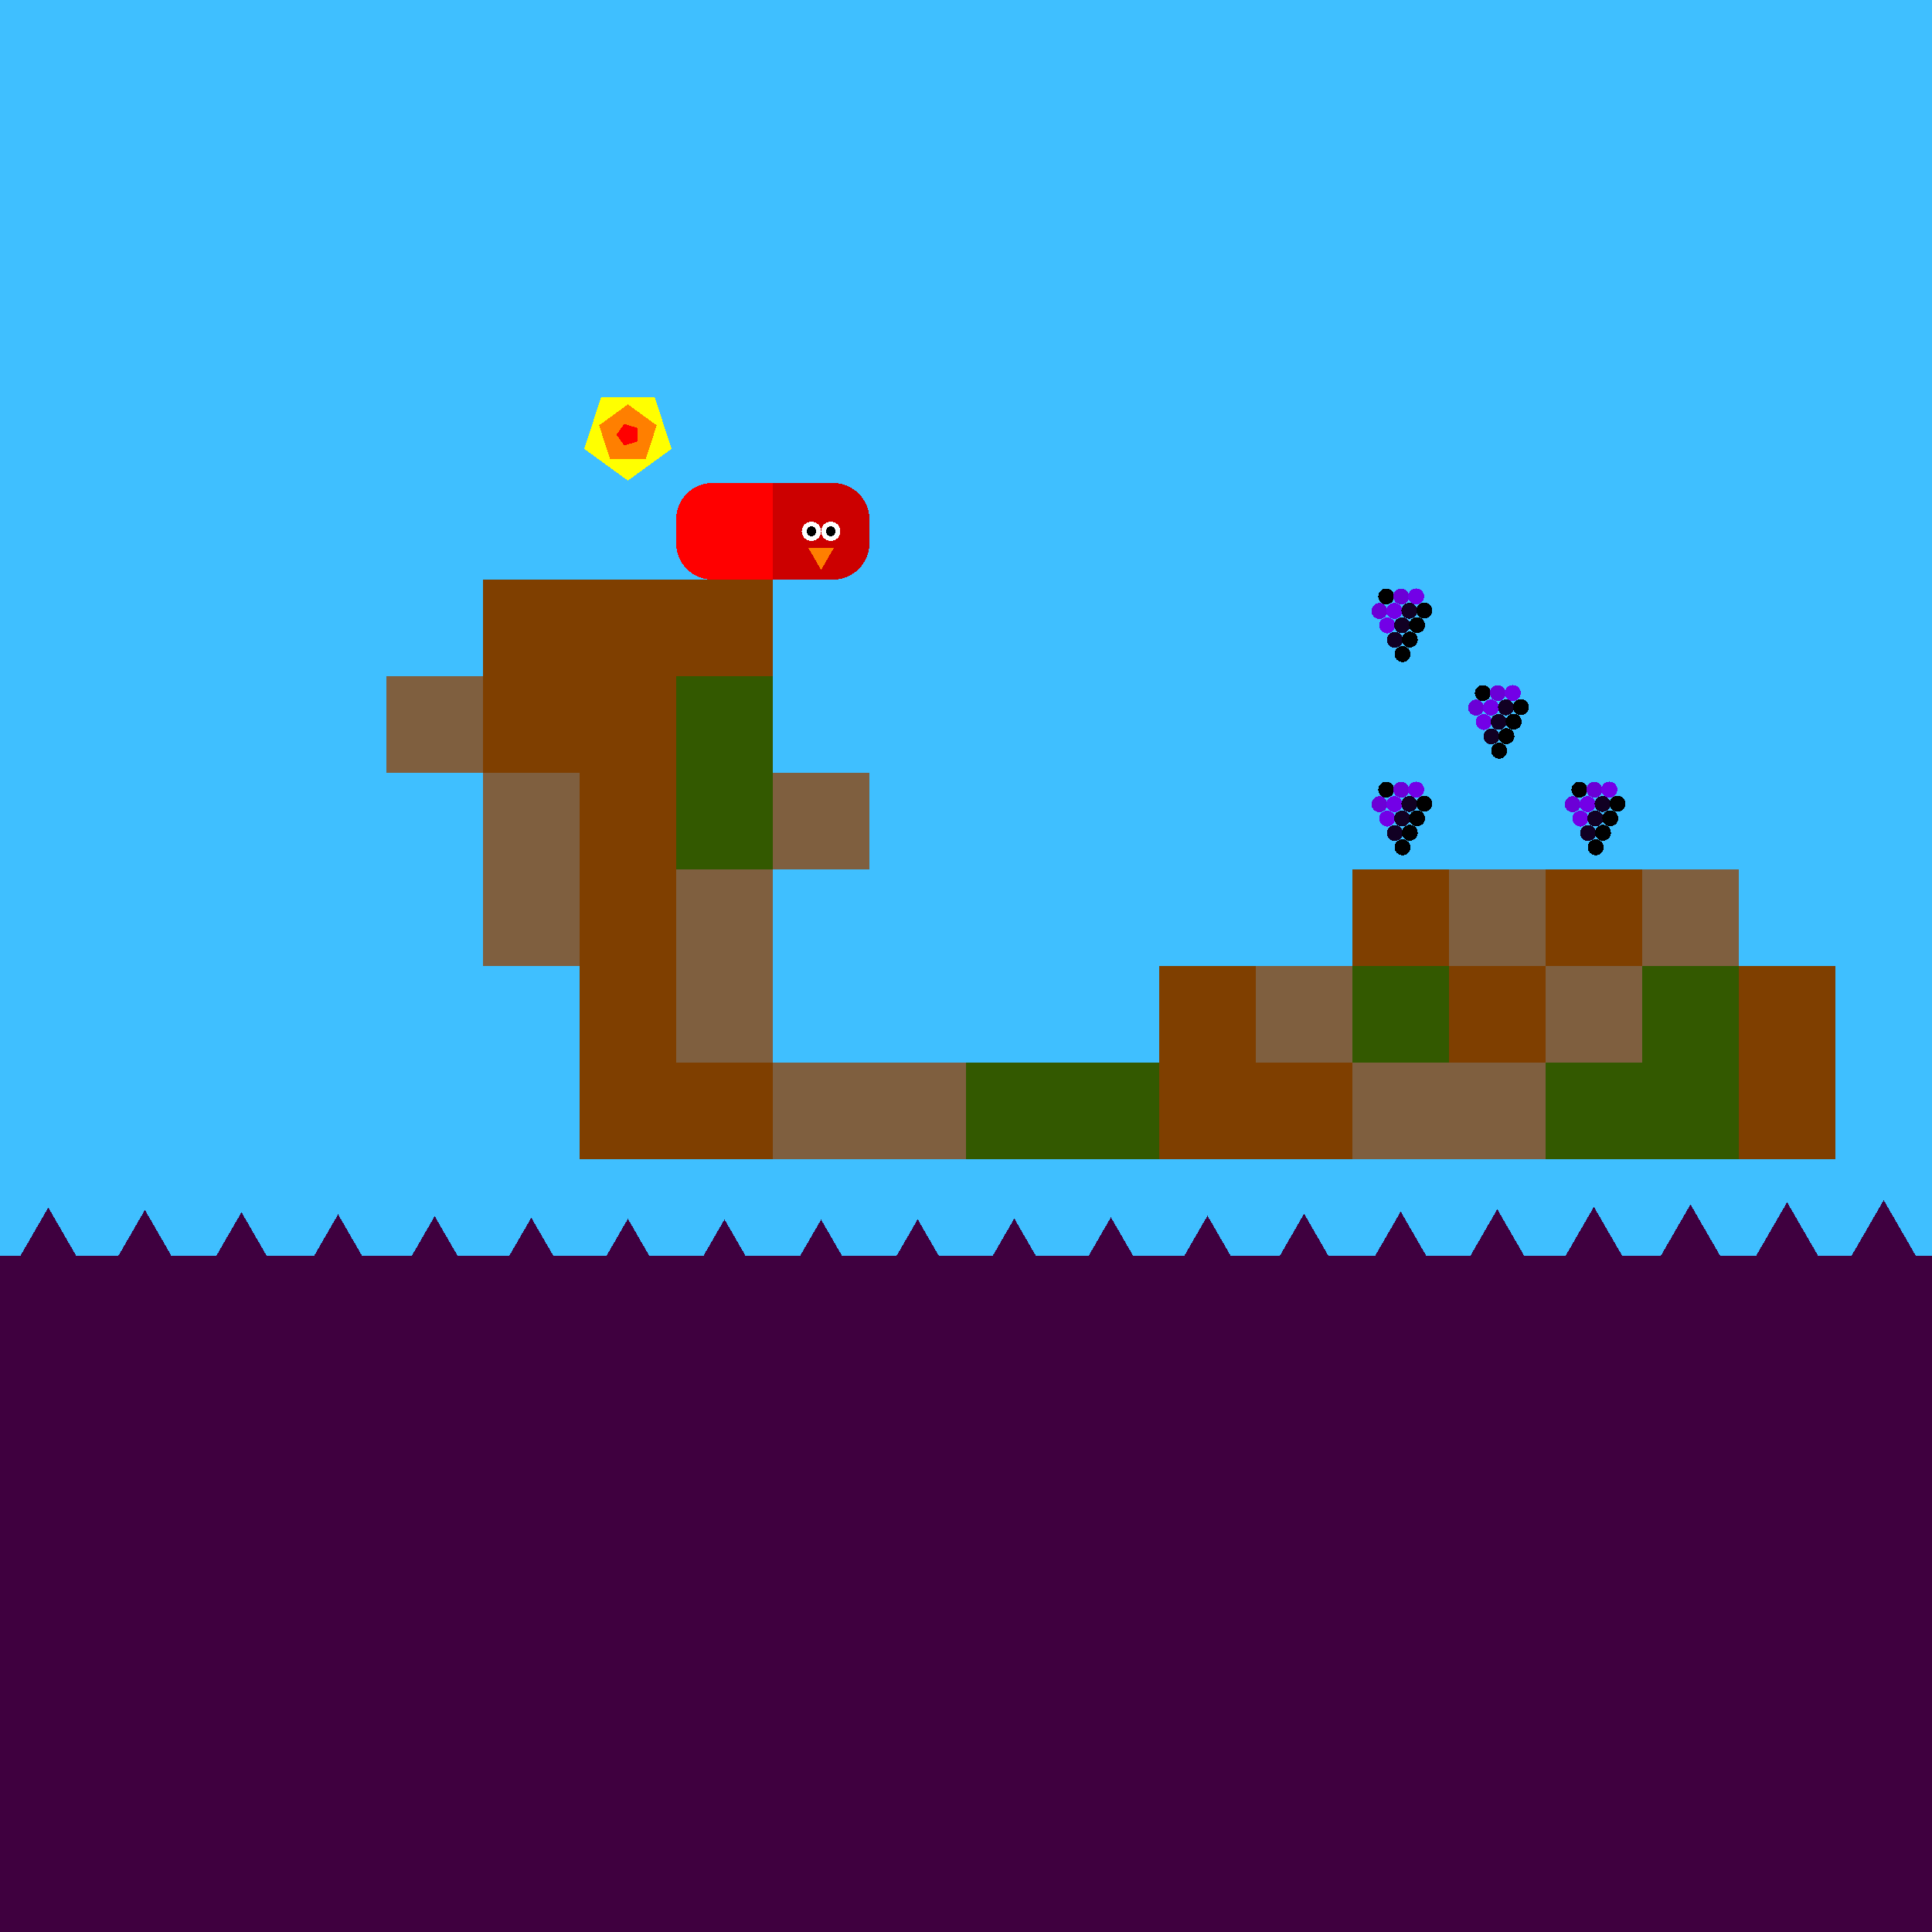 <svg xmlns="http://www.w3.org/2000/svg" version="1.1" width = "400" height = "400" viewBox = "0 0 400 400"  shape-rendering="crispEdges">
<rect x="-20" y="-20" width="440" height="440" style="fill:rgb(63,191,255);" /><rect x="-20" y="260" width="440" height="160" style="fill:rgb(63,0,63);" /><rect x="80" y="140" width="20" height="20" style="fill:rgb(127,95,63);" /><g style="fill:rgb(127,63,0);">
 <rect x="100" y="120" width="20" height="20"/>
 <rect x="100" y="140" width="20" height="20"/>
</g><g style="fill:rgb(127,95,63);">
 <rect x="100" y="160" width="20" height="20"/>
 <rect x="100" y="180" width="20" height="20"/>
</g><g style="fill:rgb(127,63,0);">
 <rect x="120" y="120" width="20" height="20"/>
 <rect x="120" y="140" width="20" height="20"/>
 <rect x="120" y="160" width="20" height="20"/>
 <rect x="120" y="180" width="20" height="20"/>
 <rect x="120" y="200" width="20" height="20"/>
 <rect x="120" y="220" width="20" height="20"/>
 <rect x="140" y="120" width="20" height="20"/>
</g><g style="fill:rgb(51,89,0);">
 <rect x="140" y="140" width="20" height="20"/>
 <rect x="140" y="160" width="20" height="20"/>
</g><g style="fill:rgb(127,95,63);">
 <rect x="140" y="180" width="20" height="20"/>
 <rect x="140" y="200" width="20" height="20"/>
</g><rect x="140" y="220" width="20" height="20" style="fill:rgb(127,63,0);" /><g style="fill:rgb(127,95,63);">
 <rect x="160" y="160" width="20" height="20"/>
 <rect x="160" y="220" width="20" height="20"/>
 <rect x="180" y="220" width="20" height="20"/>
</g><g style="fill:rgb(51,89,0);">
 <rect x="200" y="220" width="20" height="20"/>
 <rect x="220" y="220" width="20" height="20"/>
</g><g style="fill:rgb(127,63,0);">
 <rect x="240" y="200" width="20" height="20"/>
 <rect x="240" y="220" width="20" height="20"/>
</g><rect x="260" y="200" width="20" height="20" style="fill:rgb(127,95,63);" /><g style="fill:rgb(127,63,0);">
 <rect x="260" y="220" width="20" height="20"/>
 <rect x="280" y="180" width="20" height="20"/>
</g><rect x="280" y="200" width="20" height="20" style="fill:rgb(51,89,0);" /><g style="fill:rgb(127,95,63);">
 <rect x="280" y="220" width="20" height="20"/>
 <rect x="300" y="180" width="20" height="20"/>
</g><rect x="300" y="200" width="20" height="20" style="fill:rgb(127,63,0);" /><rect x="300" y="220" width="20" height="20" style="fill:rgb(127,95,63);" /><rect x="320" y="180" width="20" height="20" style="fill:rgb(127,63,0);" /><rect x="320" y="200" width="20" height="20" style="fill:rgb(127,95,63);" /><rect x="320" y="220" width="20" height="20" style="fill:rgb(51,89,0);" /><rect x="340" y="180" width="20" height="20" style="fill:rgb(127,95,63);" /><g style="fill:rgb(51,89,0);">
 <rect x="340" y="200" width="20" height="20"/>
 <rect x="340" y="220" width="20" height="20"/>
</g><g style="fill:rgb(127,63,0);">
 <rect x="360" y="200" width="20" height="20"/>
 <rect x="360" y="220" width="20" height="20"/>
</g><polygon points="-30,249.026 -38.66,264.026 -21.34,264.026 -30,249.026 " style="fill:rgb(63,0,63)" /><polygon points="-10,249.503 -18.66,264.503 -1.34,264.503 -10,249.503 " style="fill:rgb(63,0,63)" /><polygon points="10,250 1.34,265 18.66,265 10,250 " style="fill:rgb(63,0,63)" /><polygon points="30,250.497 21.34,265.497 38.66,265.497 30,250.497 " style="fill:rgb(63,0,63)" /><polygon points="50,250.974 41.34,265.974 58.66,265.974 50,250.974 " style="fill:rgb(63,0,63)" /><polygon points="70,251.412 61.34,266.412 78.66,266.412 70,251.412 " style="fill:rgb(63,0,63)" /><polygon points="90,251.793 81.34,266.793 98.66,266.793 90,251.793 " style="fill:rgb(63,0,63)" /><polygon points="110,252.104 101.34,267.104 118.66,267.104 110,252.104 " style="fill:rgb(63,0,63)" /><polygon points="130,252.33 121.34,267.33 138.66,267.33 130,252.33 " style="fill:rgb(63,0,63)" /><polygon points="150,252.464 141.34,267.464 158.66,267.464 150,252.464 " style="fill:rgb(63,0,63)" /><polygon points="170,252.499 161.34,267.499 178.66,267.499 170,252.499 " style="fill:rgb(63,0,63)" /><polygon points="190,252.435 181.34,267.435 198.66,267.435 190,252.435 " style="fill:rgb(63,0,63)" /><polygon points="210,252.273 201.34,267.273 218.66,267.273 210,252.273 " style="fill:rgb(63,0,63)" /><polygon points="230,252.021 221.34,267.021 238.66,267.021 230,252.021 " style="fill:rgb(63,0,63)" /><polygon points="250,251.689 241.34,266.689 258.66,266.689 250,251.689 " style="fill:rgb(63,0,63)" /><polygon points="270,251.289 261.34,266.289 278.66,266.289 270,251.289 " style="fill:rgb(63,0,63)" /><polygon points="290,250.837 281.34,265.837 298.66,265.837 290,250.837 " style="fill:rgb(63,0,63)" /><polygon points="310,250.353 301.34,265.353 318.66,265.353 310,250.353 " style="fill:rgb(63,0,63)" /><polygon points="330,249.854 321.34,264.854 338.66,264.854 330,249.854 " style="fill:rgb(63,0,63)" /><polygon points="350,249.361 341.34,264.361 358.66,264.361 350,249.361 " style="fill:rgb(63,0,63)" /><polygon points="370,248.894 361.34,263.894 378.66,263.894 370,248.894 " style="fill:rgb(63,0,63)" /><polygon points="390,248.47 381.34,263.47 398.66,263.47 390,248.47 " style="fill:rgb(63,0,63)" /><polygon points="410,248.108 401.34,263.108 418.66,263.108 410,248.108 " style="fill:rgb(63,0,63)" /><polygon points="430,247.821 421.34,262.821 438.66,262.821 430,247.821 " style="fill:rgb(63,0,63)" /><g style="fill:rgb(255,0,0);">
 <rect x="140" y="107.5" width="20" height="5"/>
 <rect x="147.5" y="100" width="5" height="20"/>
</g><circle cx="147.5" cy="107.5" r="7.5" style="fill:rgb(255,0,0);stroke-width:1" /><circle cx="147.5" cy="112.5" r="7.5" style="fill:rgb(255,0,0);stroke-width:1" /><g style="fill:rgb(255,0,0);">
 <rect x="150" y="100" width="10" height="10"/>
 <rect x="150" y="110" width="10" height="10"/>
</g><g style="fill:rgb(204,0,0);">
 <rect x="160" y="107.5" width="20" height="5"/>
 <rect x="167.5" y="100" width="5" height="20"/>
 <rect x="160" y="100" width="10" height="10"/>
 <rect x="160" y="110" width="10" height="10"/>
</g><circle cx="172.5" cy="107.5" r="7.5" style="fill:rgb(204,0,0);stroke-width:1" /><circle cx="172.5" cy="112.5" r="7.5" style="fill:rgb(204,0,0);stroke-width:1" /><circle cx="172" cy="110" r="2" style="fill:rgb(255,255,255);stroke-width:1" /><circle cx="168" cy="110" r="2" style="fill:rgb(255,255,255);stroke-width:1" /><circle cx="172" cy="110" r="1" style="fill:rgb(0,0,0);stroke-width:1" /><circle cx="168" cy="110" r="1" style="fill:rgb(0,0,0);stroke-width:1" /><polygon points="167.402,113.5 170,118 172.598,113.5 167.402,113.5 " style="fill:rgb(255,127,0)" /><circle cx="287" cy="123.5" r="1.65" style="fill:rgb(0,0,0);stroke-width:1" /><circle cx="290.1" cy="123.495" r="1.65" style="fill:rgb(107,0,214);stroke-width:1" /><circle cx="293.199" cy="123.48" r="1.65" style="fill:rgb(115,0,231);stroke-width:1" /><circle cx="285.6" cy="126.495" r="1.65" style="fill:rgb(107,0,214);stroke-width:1" /><circle cx="288.699" cy="126.48" r="1.65" style="fill:rgb(115,0,231);stroke-width:1" /><circle cx="291.796" cy="126.455" r="1.65" style="fill:rgb(17,0,35);stroke-width:1" /><circle cx="294.889" cy="126.421" r="1.65" style="fill:rgb(-96,0,-192);stroke-width:1" /><circle cx="287.199" cy="129.48" r="1.65" style="fill:rgb(115,0,231);stroke-width:1" /><circle cx="290.296" cy="129.455" r="1.65" style="fill:rgb(17,0,35);stroke-width:1" /><circle cx="293.389" cy="129.421" r="1.65" style="fill:rgb(-96,0,-192);stroke-width:1" /><circle cx="288.796" cy="132.455" r="1.65" style="fill:rgb(17,0,35);stroke-width:1" /><circle cx="291.889" cy="132.421" r="1.65" style="fill:rgb(-96,0,-192);stroke-width:1" /><circle cx="290.389" cy="135.421" r="1.65" style="fill:rgb(-96,0,-192);stroke-width:1" /><circle cx="307" cy="143.5" r="1.65" style="fill:rgb(0,0,0);stroke-width:1" /><circle cx="310.1" cy="143.495" r="1.65" style="fill:rgb(107,0,214);stroke-width:1" /><circle cx="313.199" cy="143.48" r="1.65" style="fill:rgb(115,0,231);stroke-width:1" /><circle cx="305.6" cy="146.495" r="1.65" style="fill:rgb(107,0,214);stroke-width:1" /><circle cx="308.699" cy="146.48" r="1.65" style="fill:rgb(115,0,231);stroke-width:1" /><circle cx="311.796" cy="146.455" r="1.65" style="fill:rgb(17,0,35);stroke-width:1" /><circle cx="314.889" cy="146.421" r="1.65" style="fill:rgb(-96,0,-192);stroke-width:1" /><circle cx="307.199" cy="149.48" r="1.65" style="fill:rgb(115,0,231);stroke-width:1" /><circle cx="310.296" cy="149.455" r="1.65" style="fill:rgb(17,0,35);stroke-width:1" /><circle cx="313.389" cy="149.421" r="1.65" style="fill:rgb(-96,0,-192);stroke-width:1" /><circle cx="308.796" cy="152.455" r="1.65" style="fill:rgb(17,0,35);stroke-width:1" /><circle cx="311.889" cy="152.421" r="1.65" style="fill:rgb(-96,0,-192);stroke-width:1" /><circle cx="310.389" cy="155.421" r="1.65" style="fill:rgb(-96,0,-192);stroke-width:1" /><circle cx="287" cy="163.5" r="1.65" style="fill:rgb(0,0,0);stroke-width:1" /><circle cx="290.1" cy="163.495" r="1.65" style="fill:rgb(107,0,214);stroke-width:1" /><circle cx="293.199" cy="163.48" r="1.65" style="fill:rgb(115,0,231);stroke-width:1" /><circle cx="285.6" cy="166.495" r="1.65" style="fill:rgb(107,0,214);stroke-width:1" /><circle cx="288.699" cy="166.48" r="1.65" style="fill:rgb(115,0,231);stroke-width:1" /><circle cx="291.796" cy="166.455" r="1.65" style="fill:rgb(17,0,35);stroke-width:1" /><circle cx="294.889" cy="166.421" r="1.65" style="fill:rgb(-96,0,-192);stroke-width:1" /><circle cx="287.199" cy="169.48" r="1.65" style="fill:rgb(115,0,231);stroke-width:1" /><circle cx="290.296" cy="169.455" r="1.65" style="fill:rgb(17,0,35);stroke-width:1" /><circle cx="293.389" cy="169.421" r="1.65" style="fill:rgb(-96,0,-192);stroke-width:1" /><circle cx="288.796" cy="172.455" r="1.65" style="fill:rgb(17,0,35);stroke-width:1" /><circle cx="291.889" cy="172.421" r="1.65" style="fill:rgb(-96,0,-192);stroke-width:1" /><circle cx="290.389" cy="175.421" r="1.65" style="fill:rgb(-96,0,-192);stroke-width:1" /><circle cx="327" cy="163.5" r="1.65" style="fill:rgb(0,0,0);stroke-width:1" /><circle cx="330.1" cy="163.495" r="1.65" style="fill:rgb(107,0,214);stroke-width:1" /><circle cx="333.199" cy="163.48" r="1.65" style="fill:rgb(115,0,231);stroke-width:1" /><circle cx="325.6" cy="166.495" r="1.65" style="fill:rgb(107,0,214);stroke-width:1" /><circle cx="328.699" cy="166.48" r="1.65" style="fill:rgb(115,0,231);stroke-width:1" /><circle cx="331.796" cy="166.455" r="1.65" style="fill:rgb(17,0,35);stroke-width:1" /><circle cx="334.889" cy="166.421" r="1.65" style="fill:rgb(-96,0,-192);stroke-width:1" /><circle cx="327.199" cy="169.48" r="1.65" style="fill:rgb(115,0,231);stroke-width:1" /><circle cx="330.296" cy="169.455" r="1.65" style="fill:rgb(17,0,35);stroke-width:1" /><circle cx="333.389" cy="169.421" r="1.65" style="fill:rgb(-96,0,-192);stroke-width:1" /><circle cx="328.796" cy="172.455" r="1.65" style="fill:rgb(17,0,35);stroke-width:1" /><circle cx="331.889" cy="172.421" r="1.65" style="fill:rgb(-96,0,-192);stroke-width:1" /><circle cx="330.389" cy="175.421" r="1.65" style="fill:rgb(-96,0,-192);stroke-width:1" /><polygon points="130,99.5 139.035,92.936 135.584,82.314 124.416,82.314 120.965,92.936 130,99.5 " style="fill:rgb(255,255,0)" /><polygon points="133.685,95.073 135.963,88.062 130,83.73 124.037,88.062 126.315,95.073 133.685,95.073 " style="fill:rgb(255,127,0)" /><polygon points="131.921,91.396 131.921,88.604 129.266,87.741 127.625,90 129.266,92.259 131.921,91.396 " style="fill:rgb(255,0,0)" />
</svg>